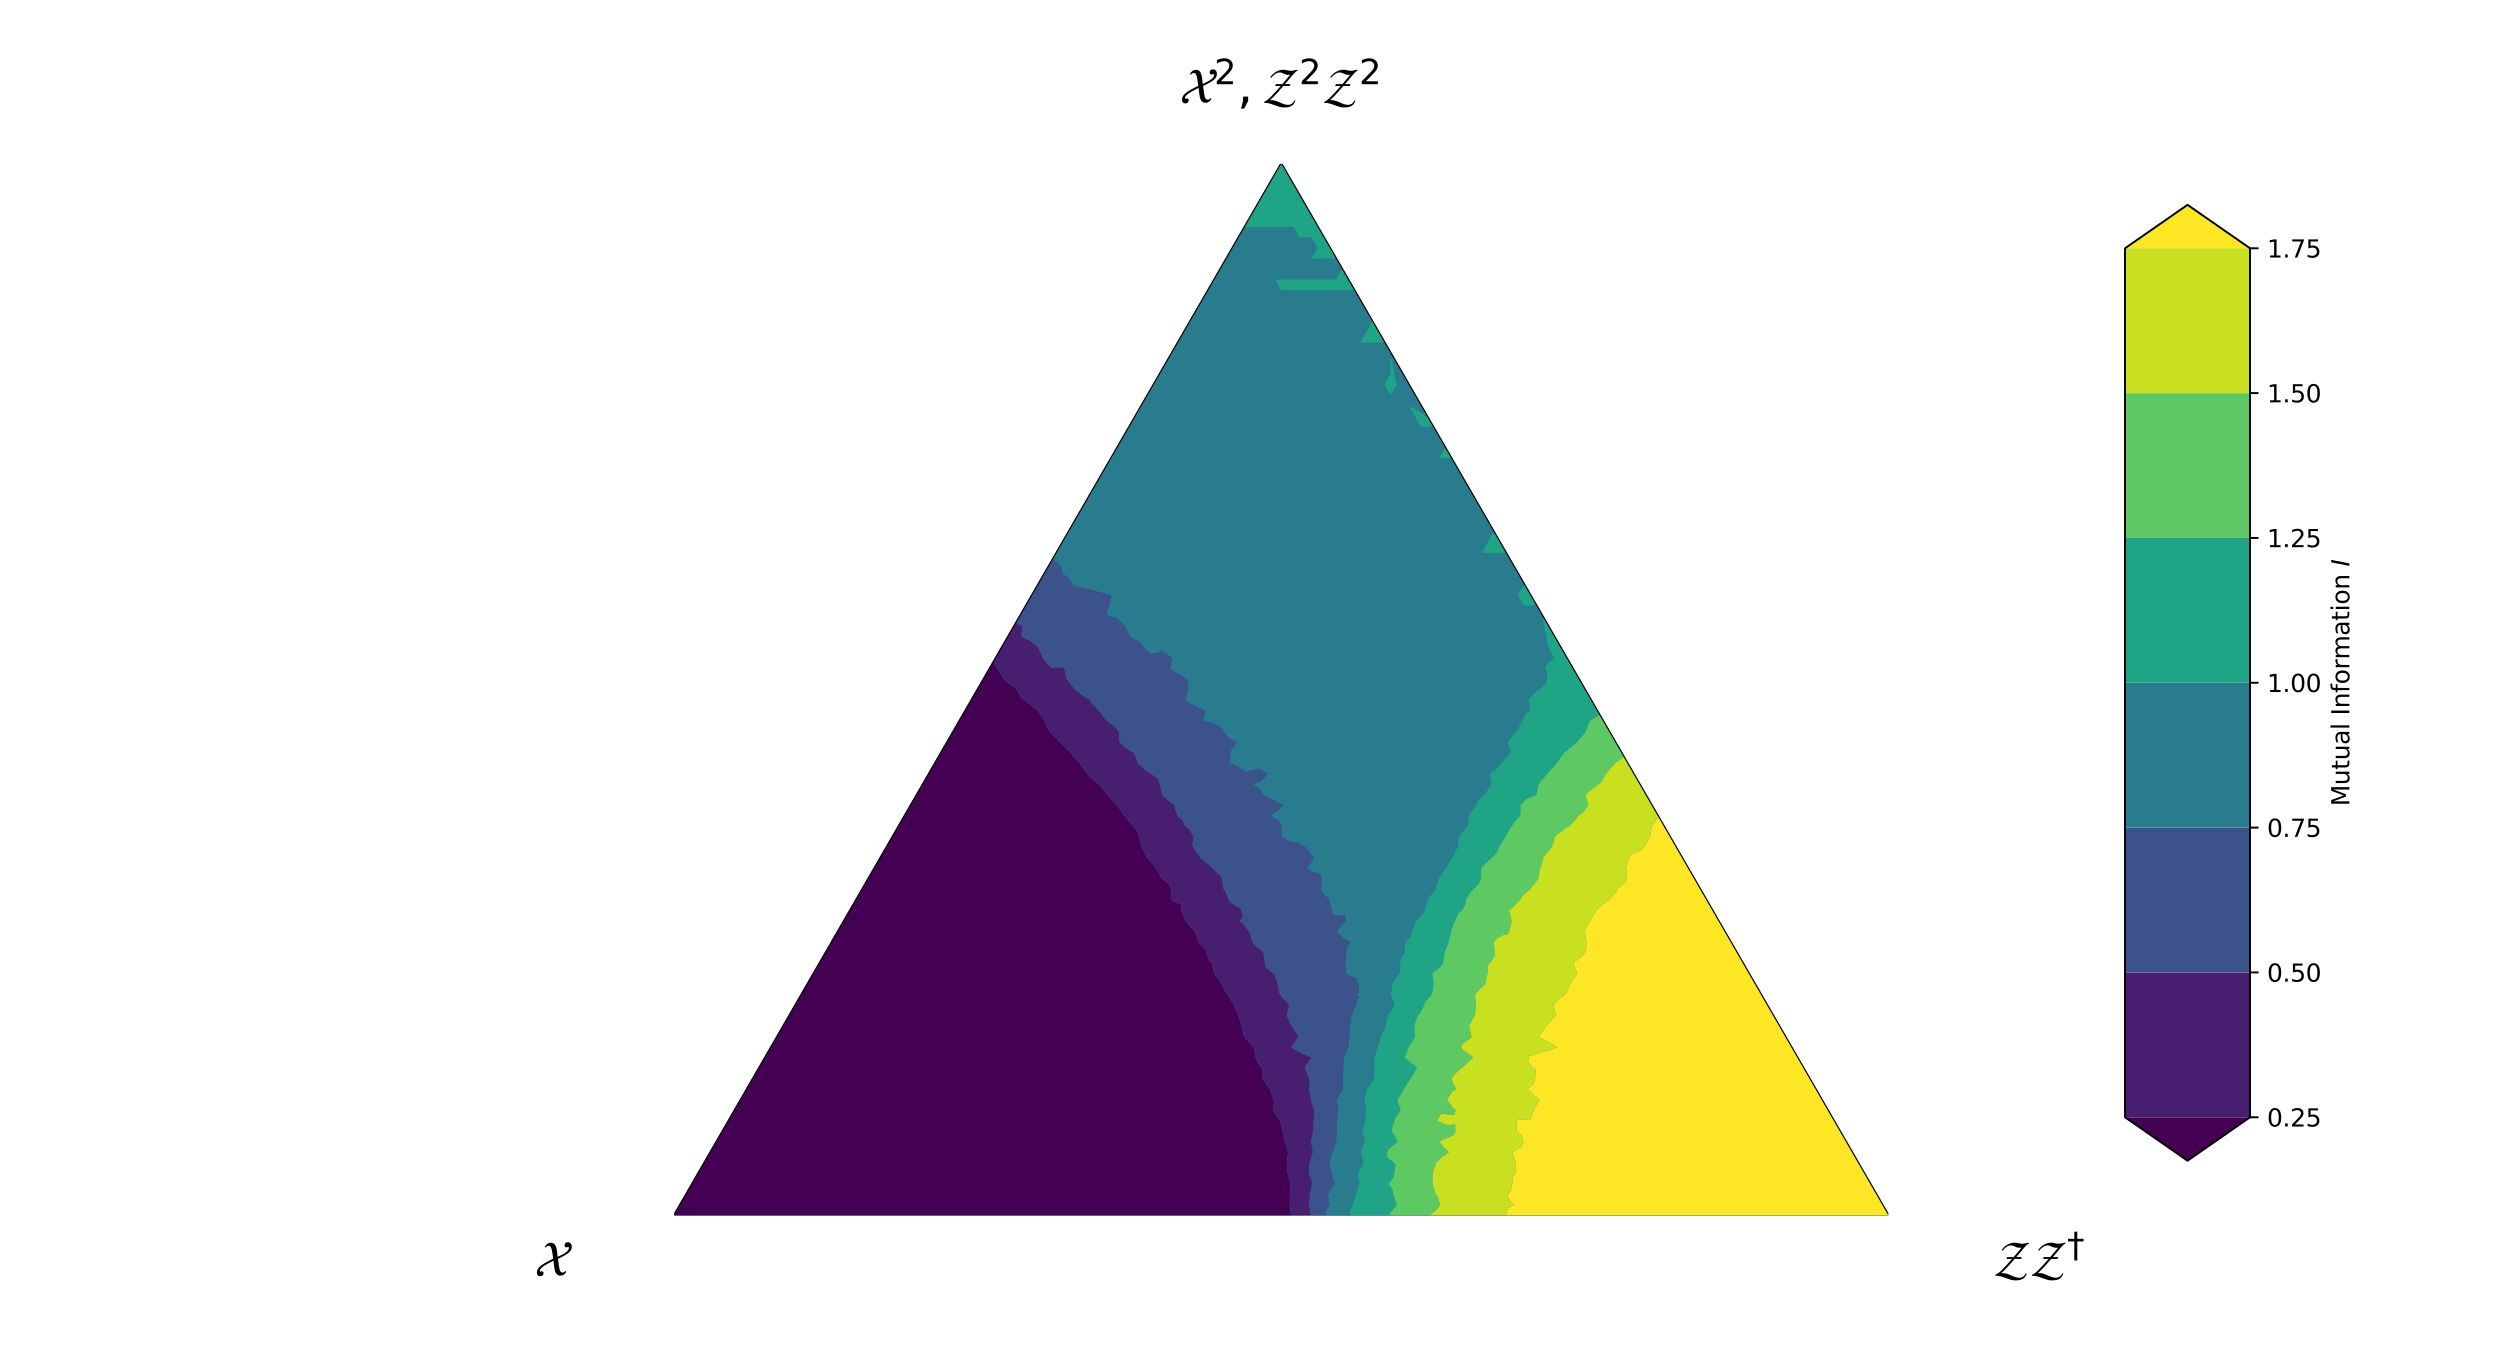 <?xml version="1.0" encoding="utf-8" standalone="no"?>
<!DOCTYPE svg PUBLIC "-//W3C//DTD SVG 1.1//EN"
  "http://www.w3.org/Graphics/SVG/1.1/DTD/svg11.dtd">
<svg xmlns:xlink="http://www.w3.org/1999/xlink" width="1028.16pt" height="561.6pt" viewBox="0 0 1028.16 561.6" xmlns="http://www.w3.org/2000/svg" version="1.1">
 <defs>
  <style type="text/css">*{stroke-linejoin: round; stroke-linecap: butt}</style>
 </defs>
 <g id="figure_1">
  <g id="patch_1">
   <path d="M 0 561.6 
L 1028.16 561.6 
L 1028.16 0 
L 0 0 
z
" style="fill: #ffffff"/>
  </g>
  <g id="axes_1">
   <g id="patch_2">
    <path d="M 277.267 499.824 
L 776.597 499.824 
L 526.932 67.392 
z
" clip-path="url(#p46786fcce5)" style="fill: #1f77b4; stroke: #000000; stroke-linejoin: miter"/>
   </g>
   <g id="TriContourSet_1">
    <path d="M 531.024 499.824 
L 530.723 497.742 
L 530.428 495.5 
L 530.413 493.794 
L 530.504 491.175 
L 530.632 488.935 
L 530.788 486.851 
L 530.371 485.219 
L 529.52 482.527 
L 529.328 478.378 
L 529.271 478.202 
L 529.308 477.993 
L 529.821 473.878 
L 528.751 470.728 
L 528.362 469.554 
L 527.86 466.836 
L 527.507 465.229 
L 527.389 464.438 
L 526.348 460.905 
L 525.353 459.317 
L 523.603 456.581 
L 523.923 453.143 
L 523.821 452.256 
L 522.771 449.374 
L 522.186 447.932 
L 522.088 447.674 
L 520.512 445.461 
L 519.352 443.764 
L 519.276 443.608 
L 519.184 443.16 
L 518.974 439.283 
L 517.778 437.842 
L 516.423 434.959 
L 515.992 432.286 
L 515.566 430.635 
L 513.339 428.232 
L 511.632 426.31 
L 510.999 423.637 
L 510.554 421.986 
L 509.41 417.74 
L 509.378 417.662 
L 509.099 417.044 
L 507.387 413.338 
L 507.197 412.926 
L 504.79 409.013 
L 504.579 408.812 
L 502.306 404.689 
L 502.189 404.302 
L 499.826 400.982 
L 499.437 400.419 
L 499.403 400.365 
L 499.338 400.137 
L 498.399 396.04 
L 497.451 395.212 
L 496.111 391.716 
L 495.418 390.083 
L 492.856 387.392 
L 492.559 386.388 
L 491.494 383.067 
L 490.221 381.788 
L 487.562 378.743 
L 487.312 378.179 
L 485.829 374.419 
L 485.898 371.979 
L 482.201 370.455 
L 481.939 370.186 
L 481.846 370.094 
L 481.846 369.84 
L 481.544 365.77 
L 480.637 363.793 
L 478.198 361.446 
L 477.404 360.744 
L 475.577 357.121 
L 474.949 356.347 
L 472.482 353.621 
L 471.902 352.977 
L 471.708 352.797 
L 470.009 349.338 
L 469.598 348.473 
L 469.544 348.413 
L 468.446 344.148 
L 468.062 342.331 
L 466.066 339.824 
L 465.107 338.8 
L 462.416 335.5 
L 462.193 335.199 
L 460.236 332.411 
L 459.423 331.348 
L 459.353 331.175 
L 456.402 327.932 
L 455.269 326.851 
L 453.42 324.449 
L 451.841 322.527 
L 450.195 321.386 
L 447.113 318.202 
L 447.072 318.146 
L 446.762 317.722 
L 444.276 314.339 
L 443.877 313.878 
L 441.281 310.88 
L 440.332 309.554 
L 438.247 307.486 
L 435.745 305.229 
L 435.069 304.341 
L 432.773 302.141 
L 431.923 301.141 
L 431.591 300.905 
L 430.187 297.662 
L 429.71 296.581 
L 429.671 296.393 
L 428.564 294.851 
L 426.956 292.447 
L 426.808 292.256 
L 423.582 289.643 
L 421.178 287.932 
L 420.094 287.036 
L 418.016 283.608 
L 417.52 282.845 
L 416.143 281.986 
L 413.959 280.365 
L 412.873 279.283 
L 411.167 276.552 
L 410.222 274.959 
L 408.56 272.419 
L 407.093 274.959 
L 404.596 279.283 
L 402.1 283.608 
L 399.603 287.932 
L 397.106 292.256 
L 394.61 296.581 
L 392.113 300.905 
L 389.617 305.229 
L 387.12 309.554 
L 384.623 313.878 
L 382.127 318.202 
L 379.63 322.527 
L 377.133 326.851 
L 374.637 331.175 
L 372.14 335.5 
L 369.643 339.824 
L 367.147 344.148 
L 364.65 348.473 
L 362.153 352.797 
L 359.657 357.121 
L 357.16 361.446 
L 354.663 365.77 
L 352.167 370.094 
L 349.67 374.419 
L 347.173 378.743 
L 344.677 383.067 
L 342.18 387.392 
L 339.684 391.716 
L 337.187 396.04 
L 334.69 400.365 
L 332.194 404.689 
L 329.697 409.013 
L 327.2 413.338 
L 324.704 417.662 
L 322.207 421.986 
L 319.71 426.31 
L 317.214 430.635 
L 314.717 434.959 
L 312.22 439.283 
L 309.724 443.608 
L 307.227 447.932 
L 304.73 452.256 
L 302.234 456.581 
L 299.737 460.905 
L 297.24 465.229 
L 294.744 469.554 
L 292.247 473.878 
L 289.751 478.202 
L 287.254 482.527 
L 284.757 486.851 
L 282.261 491.175 
L 279.764 495.5 
L 277.267 499.824 
L 282.261 499.824 
L 287.254 499.824 
L 292.247 499.824 
L 297.24 499.824 
L 302.234 499.824 
L 307.227 499.824 
L 312.22 499.824 
L 317.214 499.824 
L 322.207 499.824 
L 327.2 499.824 
L 332.194 499.824 
L 337.187 499.824 
L 342.18 499.824 
L 347.173 499.824 
L 352.167 499.824 
L 357.16 499.824 
L 362.153 499.824 
L 367.147 499.824 
L 372.14 499.824 
L 377.133 499.824 
L 382.127 499.824 
L 387.12 499.824 
L 392.113 499.824 
L 397.106 499.824 
L 402.1 499.824 
L 407.093 499.824 
L 412.086 499.824 
L 417.08 499.824 
L 422.073 499.824 
L 427.066 499.824 
L 432.06 499.824 
L 437.053 499.824 
L 442.046 499.824 
L 447.039 499.824 
L 452.033 499.824 
L 457.026 499.824 
L 462.019 499.824 
L 467.013 499.824 
L 472.006 499.824 
L 476.999 499.824 
L 481.993 499.824 
L 486.986 499.824 
L 491.979 499.824 
L 496.972 499.824 
L 501.966 499.824 
L 506.959 499.824 
L 511.952 499.824 
L 516.946 499.824 
L 521.939 499.824 
L 526.932 499.824 
z
" clip-path="url(#p46786fcce5)" style="fill: #440154"/>
    <path d="M 408.56 272.419 
L 410.222 274.959 
L 411.167 276.552 
L 412.873 279.283 
L 413.959 280.365 
L 416.143 281.986 
L 417.52 282.845 
L 418.016 283.608 
L 420.094 287.036 
L 421.178 287.932 
L 423.582 289.643 
L 426.808 292.256 
L 426.956 292.447 
L 428.564 294.851 
L 429.671 296.393 
L 429.71 296.581 
L 430.187 297.662 
L 431.591 300.905 
L 431.923 301.141 
L 432.773 302.141 
L 435.069 304.341 
L 435.745 305.229 
L 438.247 307.486 
L 440.332 309.554 
L 441.281 310.88 
L 443.877 313.878 
L 444.276 314.339 
L 446.762 317.722 
L 447.072 318.146 
L 447.113 318.202 
L 450.195 321.386 
L 451.841 322.527 
L 453.42 324.449 
L 455.269 326.851 
L 456.402 327.932 
L 459.353 331.175 
L 459.423 331.348 
L 460.236 332.411 
L 462.193 335.199 
L 462.416 335.5 
L 465.107 338.8 
L 466.066 339.824 
L 468.062 342.331 
L 468.446 344.148 
L 469.544 348.413 
L 469.598 348.473 
L 470.009 349.338 
L 471.708 352.797 
L 471.902 352.977 
L 472.482 353.621 
L 474.949 356.347 
L 475.577 357.121 
L 477.404 360.744 
L 478.198 361.446 
L 480.637 363.793 
L 481.544 365.77 
L 481.846 369.84 
L 481.846 370.094 
L 481.939 370.186 
L 482.201 370.455 
L 485.898 371.979 
L 485.829 374.419 
L 487.312 378.179 
L 487.562 378.743 
L 490.221 381.788 
L 491.494 383.067 
L 492.559 386.388 
L 492.856 387.392 
L 495.418 390.083 
L 496.111 391.716 
L 497.451 395.212 
L 498.399 396.04 
L 499.338 400.137 
L 499.403 400.365 
L 499.437 400.419 
L 499.826 400.982 
L 502.189 404.302 
L 502.306 404.689 
L 504.579 408.812 
L 504.79 409.013 
L 507.197 412.926 
L 507.387 413.338 
L 509.099 417.044 
L 509.378 417.662 
L 509.41 417.74 
L 510.554 421.986 
L 510.999 423.637 
L 511.632 426.31 
L 513.339 428.232 
L 515.566 430.635 
L 515.992 432.286 
L 516.423 434.959 
L 517.778 437.842 
L 518.974 439.283 
L 519.184 443.16 
L 519.276 443.608 
L 519.352 443.764 
L 520.512 445.461 
L 522.088 447.674 
L 522.186 447.932 
L 522.771 449.374 
L 523.821 452.256 
L 523.923 453.143 
L 523.603 456.581 
L 525.353 459.317 
L 526.348 460.905 
L 527.389 464.438 
L 527.507 465.229 
L 527.86 466.836 
L 528.362 469.554 
L 528.751 470.728 
L 529.821 473.878 
L 529.308 477.993 
L 529.271 478.202 
L 529.328 478.378 
L 529.52 482.527 
L 530.371 485.219 
L 530.788 486.851 
L 530.632 488.935 
L 530.504 491.175 
L 530.413 493.794 
L 530.428 495.5 
L 530.723 497.742 
L 531.024 499.824 
L 531.926 499.824 
L 536.919 499.824 
L 538.972 499.824 
L 538.676 496.78 
L 538.36 495.5 
L 538.605 494.096 
L 538.767 491.175 
L 539.625 487.214 
L 539.818 486.851 
L 539.709 486.342 
L 538.374 482.527 
L 538.458 479.86 
L 538.645 478.202 
L 538.916 477.338 
L 540.002 473.878 
L 539.263 469.818 
L 539.166 469.554 
L 539.205 469.188 
L 540.132 465.229 
L 540.335 462.498 
L 540.216 460.905 
L 540.555 458.931 
L 540.461 456.581 
L 539.262 452.523 
L 539.225 452.256 
L 539.093 451.698 
L 538.487 447.932 
L 538.647 444.938 
L 538.508 443.608 
L 536.747 439.582 
L 536.549 439.283 
L 536.727 438.951 
L 539.415 434.959 
L 535.421 433.229 
L 532.425 431.5 
L 531.658 431.098 
L 531.147 430.635 
L 531.485 429.872 
L 534.168 426.31 
L 531.613 422.527 
L 531.157 421.986 
L 529.32 417.85 
L 529.197 417.662 
L 529.29 417.422 
L 530.197 413.338 
L 528.199 411.143 
L 526.433 409.013 
L 525.743 406.748 
L 525.526 404.689 
L 524.213 400.751 
L 523.779 400.365 
L 520.793 398.025 
L 520.275 396.04 
L 519.684 392.134 
L 519.754 391.716 
L 519.556 391.519 
L 519.117 391.152 
L 516.153 388.764 
L 514.987 387.392 
L 514.044 383.768 
L 513.617 383.067 
L 511.328 379.824 
L 509.781 378.743 
L 511.147 377.348 
L 510.634 374.419 
L 510.008 373.463 
L 508.428 372.638 
L 506.252 371.318 
L 505.348 370.094 
L 504.035 366.51 
L 503.26 365.77 
L 502.754 362.811 
L 502.662 361.446 
L 502.434 360.635 
L 500.468 358.851 
L 499.261 357.482 
L 498.994 357.121 
L 495.958 354.554 
L 493.727 352.797 
L 492.853 351.283 
L 490.657 348.473 
L 490.481 346.743 
L 491.028 344.148 
L 488.915 340.807 
L 487.562 339.824 
L 486.066 337.093 
L 484.297 335.5 
L 483.419 333.029 
L 483.241 331.175 
L 480.601 329.261 
L 477.95 326.851 
L 477.644 325.735 
L 477.103 322.527 
L 475.989 319.953 
L 473.309 318.202 
L 472.46 317.416 
L 471.293 316.967 
L 469.017 314.732 
L 467.981 313.878 
L 466.693 310.108 
L 466.18 309.554 
L 463.095 307.69 
L 460.497 305.229 
L 460.211 304.036 
L 460.211 300.905 
L 458.291 298.713 
L 455.437 296.581 
L 454.819 296.079 
L 452.31 292.737 
L 451.985 292.34 
L 451.877 292.256 
L 448.882 289.065 
L 448.415 287.932 
L 445.531 286.22 
L 442.131 283.608 
L 442.129 283.464 
L 441.734 283.067 
L 439.207 279.877 
L 438.717 279.283 
L 438.205 276.955 
L 437.734 274.959 
L 437.231 274.65 
L 436.72 274.383 
L 432.292 274.557 
L 431.061 273.229 
L 429.28 271.124 
L 429.055 270.635 
L 427.02 266.391 
L 426.941 266.31 
L 423.723 263.452 
L 420.228 261.986 
L 420.076 261.121 
L 420.575 257.662 
L 417.883 256.27 
L 417.08 257.662 
L 414.583 261.986 
L 412.086 266.31 
L 409.59 270.635 
z
" clip-path="url(#p46786fcce5)" style="fill: #481f70"/>
    <path d="M 417.883 256.27 
L 420.575 257.662 
L 420.076 261.121 
L 420.228 261.986 
L 423.723 263.452 
L 426.941 266.31 
L 427.02 266.391 
L 429.055 270.635 
L 429.28 271.124 
L 431.061 273.229 
L 432.292 274.557 
L 436.72 274.383 
L 437.231 274.65 
L 437.734 274.959 
L 438.205 276.955 
L 438.717 279.283 
L 439.207 279.877 
L 441.734 283.067 
L 442.129 283.464 
L 442.131 283.608 
L 445.531 286.22 
L 448.415 287.932 
L 448.882 289.065 
L 451.877 292.256 
L 451.985 292.34 
L 452.31 292.737 
L 454.819 296.079 
L 455.437 296.581 
L 458.291 298.713 
L 460.211 300.905 
L 460.211 304.036 
L 460.497 305.229 
L 463.095 307.69 
L 466.18 309.554 
L 466.693 310.108 
L 467.981 313.878 
L 469.017 314.732 
L 471.293 316.967 
L 472.46 317.416 
L 473.309 318.202 
L 475.989 319.953 
L 477.103 322.527 
L 477.644 325.735 
L 477.95 326.851 
L 480.601 329.261 
L 483.241 331.175 
L 483.419 333.029 
L 484.297 335.5 
L 486.066 337.093 
L 487.562 339.824 
L 488.915 340.807 
L 491.028 344.148 
L 490.481 346.743 
L 490.657 348.473 
L 492.853 351.283 
L 493.727 352.797 
L 495.958 354.554 
L 498.994 357.121 
L 499.261 357.482 
L 500.468 358.851 
L 502.434 360.635 
L 502.662 361.446 
L 502.754 362.811 
L 503.26 365.77 
L 504.035 366.51 
L 505.348 370.094 
L 506.252 371.318 
L 508.428 372.638 
L 510.008 373.463 
L 510.634 374.419 
L 511.147 377.348 
L 509.781 378.743 
L 511.328 379.824 
L 513.617 383.067 
L 514.044 383.768 
L 514.987 387.392 
L 516.153 388.764 
L 519.117 391.152 
L 519.556 391.519 
L 519.754 391.716 
L 519.684 392.134 
L 520.275 396.04 
L 520.793 398.025 
L 523.779 400.365 
L 524.213 400.751 
L 525.526 404.689 
L 525.743 406.748 
L 526.433 409.013 
L 528.199 411.143 
L 530.197 413.338 
L 529.29 417.422 
L 529.197 417.662 
L 529.32 417.85 
L 531.157 421.986 
L 531.613 422.527 
L 534.168 426.31 
L 531.485 429.872 
L 531.147 430.635 
L 531.658 431.098 
L 532.425 431.5 
L 535.421 433.229 
L 539.415 434.959 
L 536.727 438.951 
L 536.549 439.283 
L 536.747 439.582 
L 538.508 443.608 
L 538.647 444.938 
L 538.487 447.932 
L 539.093 451.698 
L 539.225 452.256 
L 539.262 452.523 
L 540.461 456.581 
L 540.555 458.931 
L 540.216 460.905 
L 540.335 462.498 
L 540.132 465.229 
L 539.205 469.188 
L 539.166 469.554 
L 539.263 469.818 
L 540.002 473.878 
L 538.916 477.338 
L 538.645 478.202 
L 538.458 479.86 
L 538.374 482.527 
L 539.709 486.342 
L 539.818 486.851 
L 539.625 487.214 
L 538.767 491.175 
L 538.605 494.096 
L 538.36 495.5 
L 538.676 496.78 
L 538.972 499.824 
L 541.912 499.824 
L 545.137 499.824 
L 545.666 497.678 
L 546.887 495.5 
L 546.389 492.07 
L 546.249 491.175 
L 546.562 490.581 
L 548.852 486.851 
L 548.528 485.338 
L 547.826 482.527 
L 547.456 481.574 
L 546.878 478.202 
L 547.594 475.07 
L 548.128 473.878 
L 549.554 469.817 
L 549.68 469.554 
L 549.689 469.057 
L 549.931 465.229 
L 549.973 461.893 
L 550.052 460.905 
L 550.17 459.575 
L 550.527 456.581 
L 550.064 453.404 
L 549.909 452.256 
L 552.152 448.371 
L 552.468 447.932 
L 552.468 446.946 
L 552.485 443.608 
L 552.501 440.327 
L 552.619 439.283 
L 552.546 438.162 
L 552.882 434.959 
L 553.355 433.157 
L 554.695 430.635 
L 554.965 427.297 
L 555.101 426.31 
L 555.187 424.939 
L 555.266 421.986 
L 555.765 420.033 
L 555.898 417.662 
L 557.416 414.246 
L 557.812 413.338 
L 558.989 409.705 
L 557.852 409.013 
L 558.989 408.321 
L 558.834 404.689 
L 558.171 402.474 
L 554.795 401.056 
L 554.183 400.733 
L 553.883 400.365 
L 553.73 399.211 
L 553.424 396.04 
L 553.615 393.067 
L 553.906 391.716 
L 553.702 390.515 
L 555.505 387.392 
L 552.71 385.986 
L 549.901 383.067 
L 552.523 379.824 
L 553.696 378.743 
L 553.303 376.31 
L 550.577 376.454 
L 548.403 376.148 
L 547.738 374.419 
L 546.905 370.094 
L 543.821 366.787 
L 543.234 365.77 
L 543.641 364.439 
L 543.824 361.446 
L 543.064 359.45 
L 540.184 358.452 
L 538.972 357.89 
L 537.6 357.121 
L 538.647 355.791 
L 540.514 352.797 
L 538.417 350.202 
L 537.276 348.473 
L 535.099 347.3 
L 533.091 346.166 
L 530.76 346.166 
L 527.556 344.148 
L 527.149 343.772 
L 527.198 339.824 
L 525.817 337.432 
L 522.563 335.5 
L 525.622 333.229 
L 528.085 331.175 
L 525.331 329.625 
L 522.854 328.437 
L 521.43 327.732 
L 519.323 326.851 
L 518.333 324.449 
L 515.448 322.527 
L 518.798 321.411 
L 521.539 318.202 
L 518.118 316.173 
L 515.882 316.361 
L 512.514 317.229 
L 510.882 316.349 
L 508.804 315.006 
L 505.931 313.878 
L 505.849 311.476 
L 506.246 309.554 
L 506.404 308.593 
L 508.832 305.229 
L 505.555 303.338 
L 503.502 300.905 
L 502.798 299.464 
L 500.429 298.244 
L 499.023 297.353 
L 495.308 296.581 
L 494.975 295.716 
L 496.065 292.256 
L 492.827 290.788 
L 490.481 289.662 
L 488.917 288.911 
L 487.72 287.932 
L 488.056 285.461 
L 488.94 283.608 
L 488.714 280.614 
L 488.431 279.283 
L 485.449 277.62 
L 482.286 275.468 
L 481.801 275.292 
L 481.558 274.959 
L 481.636 274.341 
L 482.101 270.635 
L 480.328 269.193 
L 477.734 267.582 
L 475.751 268.473 
L 473.368 268.669 
L 471.43 267.308 
L 470.644 266.31 
L 468.492 263.748 
L 465.284 261.986 
L 464.754 261.574 
L 462.888 257.662 
L 462.389 257.021 
L 460.593 255.191 
L 459.211 253.878 
L 455.778 253.338 
L 455.362 251.896 
L 456.313 249.013 
L 456.572 248.227 
L 457.026 244.689 
L 454.865 244.108 
L 454.03 243.824 
L 450.535 242.959 
L 448.143 242.275 
L 446.127 241.945 
L 442.375 240.934 
L 441.835 240.731 
L 441.437 240.365 
L 439.007 236.98 
L 437.172 236.04 
L 436.387 232.869 
L 435.626 231.716 
L 433.02 230.053 
L 432.06 231.716 
L 429.563 236.04 
L 427.066 240.365 
L 424.57 244.689 
L 422.073 249.013 
L 419.576 253.338 
z
" clip-path="url(#p46786fcce5)" style="fill: #3b528b"/>
    <path d="M 433.02 230.053 
L 435.626 231.716 
L 436.387 232.869 
L 437.172 236.04 
L 439.007 236.98 
L 441.437 240.365 
L 441.835 240.731 
L 442.375 240.934 
L 446.127 241.945 
L 448.143 242.275 
L 450.535 242.959 
L 454.03 243.824 
L 454.865 244.108 
L 457.026 244.689 
L 456.572 248.227 
L 456.313 249.013 
L 455.362 251.896 
L 455.778 253.338 
L 459.211 253.878 
L 460.593 255.191 
L 462.389 257.021 
L 462.888 257.662 
L 464.754 261.574 
L 465.284 261.986 
L 468.492 263.748 
L 470.644 266.31 
L 471.43 267.308 
L 473.368 268.669 
L 475.751 268.473 
L 477.734 267.582 
L 480.328 269.193 
L 482.101 270.635 
L 481.636 274.341 
L 481.558 274.959 
L 481.801 275.292 
L 482.286 275.468 
L 485.449 277.62 
L 488.431 279.283 
L 488.714 280.614 
L 488.94 283.608 
L 488.056 285.461 
L 487.72 287.932 
L 488.917 288.911 
L 490.481 289.662 
L 492.827 290.788 
L 496.065 292.256 
L 494.975 295.716 
L 495.308 296.581 
L 499.023 297.353 
L 500.429 298.244 
L 502.798 299.464 
L 503.502 300.905 
L 505.555 303.338 
L 508.832 305.229 
L 506.404 308.593 
L 506.246 309.554 
L 505.849 311.476 
L 505.931 313.878 
L 508.804 315.006 
L 510.882 316.349 
L 512.514 317.229 
L 515.882 316.361 
L 518.118 316.173 
L 521.539 318.202 
L 518.798 321.411 
L 515.448 322.527 
L 518.333 324.449 
L 519.323 326.851 
L 521.43 327.732 
L 522.854 328.437 
L 525.331 329.625 
L 528.085 331.175 
L 525.622 333.229 
L 522.563 335.5 
L 525.817 337.432 
L 527.198 339.824 
L 527.149 343.772 
L 527.556 344.148 
L 530.76 346.166 
L 533.091 346.166 
L 535.099 347.3 
L 537.276 348.473 
L 538.417 350.202 
L 540.514 352.797 
L 538.647 355.791 
L 537.6 357.121 
L 538.972 357.89 
L 540.184 358.452 
L 543.064 359.45 
L 543.824 361.446 
L 543.641 364.439 
L 543.234 365.77 
L 543.821 366.787 
L 546.905 370.094 
L 547.738 374.419 
L 548.403 376.148 
L 550.577 376.454 
L 553.303 376.31 
L 553.696 378.743 
L 552.523 379.824 
L 549.901 383.067 
L 552.71 385.986 
L 555.505 387.392 
L 553.702 390.515 
L 553.906 391.716 
L 553.615 393.067 
L 553.424 396.04 
L 553.73 399.211 
L 553.883 400.365 
L 554.183 400.733 
L 554.795 401.056 
L 558.171 402.474 
L 558.834 404.689 
L 558.989 408.321 
L 557.852 409.013 
L 558.989 409.705 
L 557.812 413.338 
L 557.416 414.246 
L 555.898 417.662 
L 555.765 420.033 
L 555.266 421.986 
L 555.187 424.939 
L 555.101 426.31 
L 554.965 427.297 
L 554.695 430.635 
L 553.355 433.157 
L 552.882 434.959 
L 552.546 438.162 
L 552.619 439.283 
L 552.501 440.327 
L 552.485 443.608 
L 552.468 446.946 
L 552.468 447.932 
L 552.152 448.371 
L 549.909 452.256 
L 550.064 453.404 
L 550.527 456.581 
L 550.17 459.575 
L 550.052 460.905 
L 549.973 461.893 
L 549.931 465.229 
L 549.689 469.057 
L 549.68 469.554 
L 549.554 469.817 
L 548.128 473.878 
L 547.594 475.07 
L 546.878 478.202 
L 547.456 481.574 
L 547.826 482.527 
L 548.528 485.338 
L 548.852 486.851 
L 546.562 490.581 
L 546.249 491.175 
L 546.389 492.07 
L 546.887 495.5 
L 545.666 497.678 
L 545.137 499.824 
L 546.905 499.824 
L 551.899 499.824 
L 554.877 499.824 
L 555.491 497.398 
L 556.393 495.5 
L 557.435 492.115 
L 557.605 491.175 
L 558.675 488.087 
L 559.109 486.851 
L 558.984 486.15 
L 558.366 482.527 
L 560.236 479.67 
L 560.575 478.202 
L 560.455 476.356 
L 559.612 473.878 
L 560.516 471.507 
L 561.507 469.554 
L 560.787 467.132 
L 560.316 465.229 
L 560.881 463.489 
L 561.48 460.905 
L 561.835 456.667 
L 561.828 456.581 
L 561.793 456.421 
L 561.192 452.256 
L 562.038 448.197 
L 562.066 447.932 
L 564.841 444.402 
L 565.246 443.608 
L 565.157 442.266 
L 565.228 439.283 
L 565.063 436.138 
L 565.342 434.959 
L 566.165 431.87 
L 566.593 430.635 
L 566.698 430.322 
L 567.975 426.31 
L 568.543 424.869 
L 569.967 421.986 
L 570.382 419.406 
L 570.879 417.662 
L 572.795 414.936 
L 573.697 413.338 
L 572.96 411.453 
L 572.006 409.013 
L 572.507 405.788 
L 572.466 404.689 
L 574.872 401.236 
L 575.856 400.365 
L 575.825 397.842 
L 575.803 396.04 
L 576.097 394.71 
L 577.825 391.716 
L 577.751 388.926 
L 578.311 387.392 
L 580.424 384.907 
L 580.565 383.067 
L 582.23 379.386 
L 582.666 378.743 
L 585.178 375.843 
L 586.04 374.419 
L 587.021 370.387 
L 587.09 370.094 
L 589.765 366.491 
L 590.4 365.77 
L 591.568 361.926 
L 591.694 361.446 
L 591.773 361.32 
L 593.093 359.283 
L 594.401 357.223 
L 594.53 357.121 
L 597.061 353.183 
L 597.269 352.797 
L 599.426 348.63 
L 599.494 348.473 
L 599.612 347.992 
L 600.056 344.148 
L 601.048 342.792 
L 603.598 339.824 
L 603.774 338.863 
L 604.162 335.5 
L 605.577 333.338 
L 607.052 331.175 
L 608.073 329.013 
L 610.524 326.851 
L 611.236 325.842 
L 613.423 322.527 
L 612.928 320.124 
L 612.726 318.202 
L 615.528 315.978 
L 617.58 313.878 
L 618.506 312.488 
L 621.329 309.554 
L 620.973 308.112 
L 620.177 305.229 
L 622.477 302.069 
L 623.861 300.905 
L 625.134 298.022 
L 625.966 296.581 
L 627.512 293.492 
L 629.295 292.256 
L 628.796 288.797 
L 628.671 287.932 
L 628.983 287.392 
L 630.543 285.77 
L 632.041 284.04 
L 633.04 283.608 
L 635.537 281.446 
L 636.428 279.283 
L 636.161 276.04 
L 635.537 274.959 
L 635.953 273.518 
L 639.281 270.635 
L 636.785 266.31 
L 631.792 266.31 
L 636.785 266.31 
L 634.288 253.338 
L 631.792 249.013 
L 626.798 249.013 
L 624.302 244.689 
L 626.798 240.365 
L 624.302 236.04 
L 621.805 231.716 
L 619.308 227.392 
L 614.315 227.392 
L 609.322 227.392 
L 611.818 223.067 
L 614.315 218.743 
L 604.328 201.446 
L 601.832 205.77 
L 604.328 201.446 
L 601.832 197.121 
L 599.335 192.797 
L 596.838 188.473 
L 591.845 188.473 
L 594.342 184.148 
L 591.845 179.824 
L 589.348 175.5 
L 584.355 175.5 
L 581.859 171.175 
L 579.362 166.851 
L 586.852 171.175 
L 571.872 145.229 
L 574.369 158.202 
L 571.872 162.527 
L 569.375 158.202 
L 571.872 153.878 
L 571.872 145.229 
L 569.375 140.905 
L 564.382 140.905 
L 559.389 140.905 
L 554.395 140.905 
L 559.389 140.905 
L 561.885 136.581 
L 564.382 132.257 
L 561.885 127.933 
L 559.388 123.608 
L 556.892 119.284 
L 551.898 119.284 
L 546.905 119.284 
L 541.912 119.284 
L 536.919 119.284 
L 531.925 119.284 
L 526.932 119.284 
L 524.435 114.96 
L 519.442 114.96 
L 524.435 114.96 
L 529.429 114.96 
L 534.422 114.96 
L 539.415 114.96 
L 544.409 114.96 
L 549.402 114.96 
L 551.898 110.635 
L 549.402 106.311 
L 544.409 106.311 
L 539.415 106.311 
L 534.422 106.311 
L 529.429 106.311 
L 534.422 106.311 
L 539.415 106.311 
L 541.912 101.987 
L 539.415 97.662 
L 534.422 97.662 
L 531.925 93.338 
L 526.932 93.338 
L 521.939 93.338 
L 516.945 93.338 
L 511.952 93.338 
L 509.455 97.662 
L 506.959 101.987 
L 504.462 106.311 
L 501.966 110.635 
L 499.469 114.96 
L 496.972 119.284 
L 494.476 123.608 
L 491.979 127.933 
L 489.482 132.257 
L 486.986 136.581 
L 484.489 140.905 
L 481.993 145.229 
L 479.496 149.554 
L 476.999 153.878 
L 474.503 158.202 
L 472.006 162.527 
L 469.509 166.851 
L 467.013 171.175 
L 464.516 175.5 
L 462.019 179.824 
L 459.523 184.148 
L 457.026 188.473 
L 454.529 192.797 
L 452.033 197.121 
L 449.536 201.446 
L 447.039 205.77 
L 444.543 210.094 
L 442.046 214.419 
L 439.55 218.743 
L 437.053 223.067 
L 434.556 227.392 
z
M 591.845 197.121 
L 586.852 197.121 
z
M 616.812 249.013 
" clip-path="url(#p46786fcce5)" style="fill: #287c8e"/>
    <path d="M 511.952 93.338 
L 516.945 93.338 
L 521.939 93.338 
L 526.932 93.338 
L 531.925 93.338 
L 534.422 97.662 
L 539.415 97.662 
L 541.912 101.987 
L 539.415 106.311 
L 534.422 106.311 
L 529.429 106.311 
L 534.422 106.311 
L 539.415 106.311 
L 544.409 106.311 
L 549.402 106.311 
L 551.898 110.635 
L 549.402 114.96 
L 544.409 114.96 
L 539.415 114.96 
L 534.422 114.96 
L 529.429 114.96 
L 524.435 114.96 
L 519.442 114.96 
L 524.435 114.96 
L 526.932 119.284 
L 531.925 119.284 
L 536.919 119.284 
L 541.912 119.284 
L 546.905 119.284 
L 551.898 119.284 
L 556.892 119.284 
L 559.388 123.608 
L 561.885 127.933 
L 564.382 132.257 
L 561.885 136.581 
L 559.389 140.905 
L 554.395 140.905 
L 559.389 140.905 
L 564.382 140.905 
L 569.375 140.905 
L 571.872 145.229 
L 571.872 153.878 
L 569.375 158.202 
L 571.872 162.527 
L 574.369 158.202 
L 571.872 145.229 
L 586.852 171.175 
L 579.362 166.851 
L 581.859 171.175 
L 584.355 175.5 
L 589.348 175.5 
L 591.845 179.824 
L 594.342 184.148 
L 591.845 188.473 
L 596.838 188.473 
L 599.335 192.797 
L 601.832 197.121 
L 604.328 201.446 
L 601.832 205.77 
L 604.328 201.446 
L 614.315 218.743 
L 611.818 223.067 
L 609.322 227.392 
L 614.315 227.392 
L 619.308 227.392 
L 621.805 231.716 
L 624.302 236.04 
L 626.798 240.365 
L 624.302 244.689 
L 626.798 249.013 
L 631.792 249.013 
L 634.288 253.338 
L 636.785 266.31 
L 631.792 266.31 
L 636.785 266.31 
L 639.281 270.635 
L 635.953 273.518 
L 635.537 274.959 
L 636.161 276.04 
L 636.428 279.283 
L 635.537 281.446 
L 633.04 283.608 
L 632.041 284.04 
L 630.543 285.77 
L 628.983 287.392 
L 628.671 287.932 
L 628.796 288.797 
L 629.295 292.256 
L 627.512 293.492 
L 625.966 296.581 
L 625.134 298.022 
L 623.861 300.905 
L 622.477 302.069 
L 620.177 305.229 
L 620.973 308.112 
L 621.329 309.554 
L 618.506 312.488 
L 617.58 313.878 
L 615.528 315.978 
L 612.726 318.202 
L 612.928 320.124 
L 613.423 322.527 
L 611.236 325.842 
L 610.524 326.851 
L 608.073 329.013 
L 607.052 331.175 
L 605.577 333.338 
L 604.162 335.5 
L 603.774 338.863 
L 603.598 339.824 
L 601.048 342.792 
L 600.056 344.148 
L 599.612 347.992 
L 599.494 348.473 
L 599.426 348.63 
L 597.269 352.797 
L 597.061 353.183 
L 594.53 357.121 
L 594.401 357.223 
L 593.093 359.283 
L 591.773 361.32 
L 591.694 361.446 
L 591.568 361.926 
L 590.4 365.77 
L 589.765 366.491 
L 587.09 370.094 
L 587.021 370.387 
L 586.04 374.419 
L 585.178 375.843 
L 582.666 378.743 
L 582.23 379.386 
L 580.565 383.067 
L 580.424 384.907 
L 578.311 387.392 
L 577.751 388.926 
L 577.825 391.716 
L 576.097 394.71 
L 575.803 396.04 
L 575.825 397.842 
L 575.856 400.365 
L 574.872 401.236 
L 572.466 404.689 
L 572.507 405.788 
L 572.006 409.013 
L 572.96 411.453 
L 573.697 413.338 
L 572.795 414.936 
L 570.879 417.662 
L 570.382 419.406 
L 569.967 421.986 
L 568.543 424.869 
L 567.975 426.31 
L 566.698 430.322 
L 566.593 430.635 
L 566.165 431.87 
L 565.342 434.959 
L 565.063 436.138 
L 565.228 439.283 
L 565.157 442.266 
L 565.246 443.608 
L 564.841 444.402 
L 562.066 447.932 
L 562.038 448.197 
L 561.192 452.256 
L 561.793 456.421 
L 561.828 456.581 
L 561.835 456.667 
L 561.48 460.905 
L 560.881 463.489 
L 560.316 465.229 
L 560.787 467.132 
L 561.507 469.554 
L 560.516 471.507 
L 559.612 473.878 
L 560.455 476.356 
L 560.575 478.202 
L 560.236 479.67 
L 558.366 482.527 
L 558.984 486.15 
L 559.109 486.851 
L 558.675 488.087 
L 557.605 491.175 
L 557.435 492.115 
L 556.393 495.5 
L 555.491 497.398 
L 554.877 499.824 
L 556.892 499.824 
L 561.885 499.824 
L 566.879 499.824 
L 571.159 499.824 
L 571.479 499.144 
L 574.057 496.04 
L 574.425 495.598 
L 574.427 495.5 
L 574.41 495.429 
L 572.949 491.175 
L 572.865 489.456 
L 571.126 486.851 
L 572.997 484.475 
L 573.388 482.527 
L 573.919 478.981 
L 573.432 478.202 
L 570.592 476.094 
L 570.47 473.878 
L 571.151 472.629 
L 574.005 470.184 
L 574.523 469.822 
L 574.875 469.554 
L 574.602 469.15 
L 572.398 465.229 
L 572.585 463.994 
L 573.493 460.905 
L 573.767 459.863 
L 576.011 456.581 
L 574.956 453.274 
L 574.725 452.256 
L 577.161 448.445 
L 577.292 447.932 
L 579.706 444.204 
L 580.093 443.608 
L 582.323 440.088 
L 582.691 439.283 
L 582.246 438.612 
L 580.93 437.674 
L 578.818 435.901 
L 577.738 434.959 
L 578.399 433.291 
L 579.305 430.635 
L 580.7 428.629 
L 581.933 426.31 
L 581.68 422.295 
L 581.716 421.986 
L 581.692 421.698 
L 582.993 417.662 
L 583.922 416.911 
L 585.76 413.338 
L 586.124 412.076 
L 588.823 409.013 
L 589.059 408.512 
L 589.571 404.689 
L 589.195 400.631 
L 589.089 400.365 
L 589.176 400.066 
L 589.681 399.788 
L 592.677 397.482 
L 593.448 396.04 
L 594.009 392.292 
L 594.079 391.716 
L 594.201 391.472 
L 595.828 387.392 
L 596.081 386.079 
L 596.807 383.067 
L 597.671 380.184 
L 598.329 378.743 
L 599.939 375.465 
L 601.359 374.419 
L 602.759 371.7 
L 602.815 370.094 
L 604.907 366.773 
L 605.895 365.77 
L 608.017 363.511 
L 609.175 361.446 
L 609.044 357.602 
L 609.161 357.121 
L 609.232 356.965 
L 609.738 356.401 
L 612.386 353.78 
L 613.602 352.797 
L 615.546 350.604 
L 616.527 348.473 
L 617.918 346.064 
L 619.111 344.148 
L 620.422 341.752 
L 621.696 339.824 
L 623.103 337.748 
L 625.163 335.5 
L 625.316 332.932 
L 625.256 331.175 
L 627.818 328.618 
L 631.747 326.928 
L 631.826 326.91 
L 631.872 326.851 
L 631.884 326.691 
L 632.761 322.527 
L 633.605 321.343 
L 636.447 318.202 
L 636.611 317.902 
L 637.519 316.931 
L 639.709 314.619 
L 640.218 313.878 
L 642.446 310.711 
L 643.414 309.554 
L 645.665 307.637 
L 648.493 305.229 
L 648.987 304.743 
L 650.873 302.449 
L 651.927 301.186 
L 652.195 300.905 
L 652.805 299.103 
L 653.795 296.581 
L 654.071 296.252 
L 654.585 296.02 
L 657.752 293.979 
L 656.758 292.256 
L 654.261 287.932 
L 651.765 283.608 
L 649.268 279.283 
L 646.771 274.959 
L 644.275 270.635 
L 634.288 253.338 
L 631.792 249.013 
L 629.295 244.689 
L 626.798 240.365 
L 624.302 236.04 
L 621.805 231.716 
L 619.308 227.392 
L 616.812 223.067 
L 614.315 218.743 
L 604.328 201.446 
L 601.832 197.121 
L 599.335 192.797 
L 596.838 188.473 
L 594.342 184.148 
L 591.845 179.824 
L 589.348 175.5 
L 586.852 171.175 
L 571.872 145.229 
L 569.375 140.905 
L 526.932 67.392 
L 524.435 71.716 
L 521.939 76.041 
L 519.442 80.365 
L 516.945 84.689 
L 514.449 89.014 
z
M 591.845 197.121 
L 586.852 197.121 
z
M 616.812 249.013 
" clip-path="url(#p46786fcce5)" style="fill: #20a486"/>
    <path d="M 657.752 293.979 
L 654.585 296.02 
L 654.071 296.252 
L 653.795 296.581 
L 652.805 299.103 
L 652.195 300.905 
L 651.927 301.186 
L 650.873 302.449 
L 648.987 304.743 
L 648.493 305.229 
L 645.665 307.637 
L 643.414 309.554 
L 642.446 310.711 
L 640.218 313.878 
L 639.709 314.619 
L 637.519 316.931 
L 636.611 317.902 
L 636.447 318.202 
L 633.605 321.343 
L 632.761 322.527 
L 631.884 326.691 
L 631.872 326.851 
L 631.826 326.91 
L 631.747 326.928 
L 627.818 328.618 
L 625.256 331.175 
L 625.316 332.932 
L 625.163 335.5 
L 623.103 337.748 
L 621.696 339.824 
L 620.422 341.752 
L 619.111 344.148 
L 617.918 346.064 
L 616.527 348.473 
L 615.546 350.604 
L 613.602 352.797 
L 612.386 353.78 
L 609.738 356.401 
L 609.232 356.965 
L 609.161 357.121 
L 609.044 357.602 
L 609.175 361.446 
L 608.017 363.511 
L 605.895 365.77 
L 604.907 366.773 
L 602.815 370.094 
L 602.759 371.7 
L 601.359 374.419 
L 599.939 375.465 
L 598.329 378.743 
L 597.671 380.184 
L 596.807 383.067 
L 596.081 386.079 
L 595.828 387.392 
L 594.201 391.472 
L 594.079 391.716 
L 594.009 392.292 
L 593.448 396.04 
L 592.677 397.482 
L 589.681 399.788 
L 589.176 400.066 
L 589.089 400.365 
L 589.195 400.631 
L 589.571 404.689 
L 589.059 408.512 
L 588.823 409.013 
L 586.124 412.076 
L 585.76 413.338 
L 583.922 416.911 
L 582.993 417.662 
L 581.692 421.698 
L 581.716 421.986 
L 581.68 422.295 
L 581.933 426.31 
L 580.7 428.629 
L 579.305 430.635 
L 578.399 433.291 
L 577.738 434.959 
L 578.818 435.901 
L 580.93 437.674 
L 582.246 438.612 
L 582.691 439.283 
L 582.323 440.088 
L 580.093 443.608 
L 579.706 444.204 
L 577.292 447.932 
L 577.161 448.445 
L 574.725 452.256 
L 574.956 453.274 
L 576.011 456.581 
L 573.767 459.863 
L 573.493 460.905 
L 572.585 463.994 
L 572.398 465.229 
L 574.602 469.15 
L 574.875 469.554 
L 574.523 469.822 
L 574.005 470.184 
L 571.151 472.629 
L 570.47 473.878 
L 570.592 476.094 
L 573.432 478.202 
L 573.919 478.981 
L 573.388 482.527 
L 572.997 484.475 
L 571.126 486.851 
L 572.865 489.456 
L 572.949 491.175 
L 574.41 495.429 
L 574.427 495.5 
L 574.425 495.598 
L 574.057 496.04 
L 571.479 499.144 
L 571.159 499.824 
L 571.872 499.824 
L 576.865 499.824 
L 581.859 499.824 
L 586.852 499.824 
L 587.922 499.824 
L 590.642 497.741 
L 592.231 495.5 
L 591.318 492.088 
L 590.429 491.175 
L 589.202 487.105 
L 589.156 486.851 
L 589.099 486.419 
L 589.176 482.527 
L 590.163 479.612 
L 590.64 478.202 
L 593 475.878 
L 595.951 473.878 
L 593.289 471.378 
L 591.977 469.554 
L 593.761 468.547 
L 595.265 467.954 
L 597.757 466.821 
L 598.579 465.229 
L 598.434 462.467 
L 595.366 462.679 
L 593.682 462.049 
L 590.868 460.905 
L 592.711 458.081 
L 595.821 458.343 
L 597.983 458.563 
L 598.7 456.581 
L 597.442 455.535 
L 595.082 452.256 
L 597.355 448.827 
L 598.978 447.932 
L 597.884 446.122 
L 596.887 443.608 
L 598.277 441.775 
L 600.979 439.283 
L 601.578 438.845 
L 602.626 437.908 
L 604.834 435.836 
L 605.889 434.959 
L 604.871 434.019 
L 603.158 432.932 
L 601.294 431.565 
L 600.856 430.635 
L 601.234 429.599 
L 603.404 427.912 
L 604.718 426.986 
L 605.175 426.31 
L 604.909 425.305 
L 604.167 421.986 
L 605.429 419.567 
L 606.529 417.662 
L 606.968 413.585 
L 607 413.338 
L 606.953 413.116 
L 606.644 409.013 
L 608.235 407.131 
L 610.887 404.689 
L 611.076 403.403 
L 611.771 400.365 
L 612.068 396.473 
L 612.817 396.04 
L 614.939 392.797 
L 614.707 391.716 
L 614.609 391.207 
L 614.356 387.392 
L 615.851 385.728 
L 618.553 384.375 
L 620.03 384.316 
L 620.661 383.067 
L 621.627 379.052 
L 621.717 378.743 
L 621.638 378.455 
L 620.603 374.419 
L 623.053 372.256 
L 625.19 370.094 
L 625.936 368.6 
L 629.16 365.77 
L 629.245 365.683 
L 629.607 365.229 
L 632.141 362.051 
L 632.644 361.446 
L 632.957 359.428 
L 633.359 357.121 
L 633.763 356.211 
L 634.618 352.797 
L 635.828 351.139 
L 638.137 348.473 
L 638.628 347.34 
L 639.408 344.148 
L 640.956 342.724 
L 643.775 340.689 
L 644.528 340.263 
L 645.334 339.824 
L 647.793 337.269 
L 649.137 335.5 
L 651.008 334.189 
L 653.228 331.175 
L 652.264 327.716 
L 652.139 326.851 
L 655.165 324.092 
L 657.439 322.527 
L 658.7 321.566 
L 660.437 318.202 
L 661.184 317.22 
L 664.248 313.878 
L 667.722 311.246 
L 666.745 309.554 
L 664.248 305.229 
L 661.751 300.905 
L 659.255 296.581 
z
" clip-path="url(#p46786fcce5)" style="fill: #5ec962"/>
    <path d="M 667.722 311.246 
L 664.248 313.878 
L 661.184 317.22 
L 660.437 318.202 
L 658.7 321.566 
L 657.439 322.527 
L 655.165 324.092 
L 652.139 326.851 
L 652.264 327.716 
L 653.228 331.175 
L 651.008 334.189 
L 649.137 335.5 
L 647.793 337.269 
L 645.334 339.824 
L 644.528 340.263 
L 643.775 340.689 
L 640.956 342.724 
L 639.408 344.148 
L 638.628 347.34 
L 638.137 348.473 
L 635.828 351.139 
L 634.618 352.797 
L 633.763 356.211 
L 633.359 357.121 
L 632.957 359.428 
L 632.644 361.446 
L 632.141 362.051 
L 629.607 365.229 
L 629.245 365.683 
L 629.16 365.77 
L 625.936 368.6 
L 625.19 370.094 
L 623.053 372.256 
L 620.603 374.419 
L 621.638 378.455 
L 621.717 378.743 
L 621.627 379.052 
L 620.661 383.067 
L 620.03 384.316 
L 618.553 384.375 
L 615.851 385.728 
L 614.356 387.392 
L 614.609 391.207 
L 614.707 391.716 
L 614.939 392.797 
L 612.817 396.04 
L 612.068 396.473 
L 611.771 400.365 
L 611.076 403.403 
L 610.887 404.689 
L 608.235 407.131 
L 606.644 409.013 
L 606.953 413.116 
L 607 413.338 
L 606.968 413.585 
L 606.529 417.662 
L 605.429 419.567 
L 604.167 421.986 
L 604.909 425.305 
L 605.175 426.31 
L 604.718 426.986 
L 603.404 427.912 
L 601.234 429.599 
L 600.856 430.635 
L 601.294 431.565 
L 603.158 432.932 
L 604.871 434.019 
L 605.889 434.959 
L 604.834 435.836 
L 602.626 437.908 
L 601.578 438.845 
L 600.979 439.283 
L 598.277 441.775 
L 596.887 443.608 
L 597.884 446.122 
L 598.978 447.932 
L 597.355 448.827 
L 595.082 452.256 
L 597.442 455.535 
L 598.7 456.581 
L 597.983 458.563 
L 595.821 458.343 
L 592.711 458.081 
L 590.868 460.905 
L 593.682 462.049 
L 595.366 462.679 
L 598.434 462.467 
L 598.579 465.229 
L 597.757 466.821 
L 595.265 467.954 
L 593.761 468.547 
L 591.977 469.554 
L 593.289 471.378 
L 595.951 473.878 
L 593 475.878 
L 590.64 478.202 
L 590.163 479.612 
L 589.176 482.527 
L 589.099 486.419 
L 589.156 486.851 
L 589.202 487.105 
L 590.429 491.175 
L 591.318 492.088 
L 592.231 495.5 
L 590.642 497.741 
L 587.922 499.824 
L 591.845 499.824 
L 596.838 499.824 
L 601.832 499.824 
L 606.825 499.824 
L 611.818 499.824 
L 616.812 499.824 
L 619.308 499.824 
L 620.097 496.865 
L 622.833 495.5 
L 620.507 493.424 
L 619.95 491.175 
L 621.204 490.134 
L 622.002 486.851 
L 622.402 483.561 
L 623.374 482.527 
L 623.42 479.729 
L 623.469 478.202 
L 622.162 474.496 
L 621.971 473.878 
L 625.592 471.788 
L 626.545 469.554 
L 625.762 467.024 
L 623.66 465.229 
L 623.714 461.923 
L 623.696 460.905 
L 624.089 460.537 
L 624.564 460.45 
L 629.156 460.665 
L 630.939 456.581 
L 631.189 455.537 
L 633.218 452.256 
L 630.515 450.142 
L 628.203 447.932 
L 630.62 445.902 
L 631.356 443.608 
L 631.533 439.731 
L 630.639 439.283 
L 628.359 436.581 
L 628.925 434.959 
L 628.74 433.998 
L 629.628 434.383 
L 633.125 432.945 
L 635.921 432.132 
L 637.466 431.814 
L 640.242 430.635 
L 637.741 428.979 
L 635.12 427.752 
L 633.82 427.121 
L 632.624 426.31 
L 633.664 425.229 
L 635.877 421.986 
L 636.428 421.368 
L 638.449 419.103 
L 639.49 418.022 
L 639.836 417.662 
L 639.676 416.979 
L 638.925 413.338 
L 640.637 411.361 
L 643.594 409.013 
L 643.963 408.473 
L 645.811 404.689 
L 646.291 403.857 
L 648.644 400.365 
L 647.396 397.121 
L 647.034 396.04 
L 650.315 393.529 
L 651.973 391.716 
L 652.431 388.545 
L 652.389 387.392 
L 652.219 386.605 
L 651.765 383.067 
L 652.763 380.473 
L 653.984 378.743 
L 655.371 376.341 
L 656.401 374.419 
L 658.203 372.598 
L 661.751 370.094 
L 664.803 366.731 
L 665.016 365.77 
L 667.845 363.351 
L 668.983 361.446 
L 668.908 357.698 
L 668.442 357.121 
L 668.919 356.563 
L 669.955 352.797 
L 670.825 351.215 
L 673.125 350.395 
L 674.931 349.679 
L 675.947 348.473 
L 677.717 345.855 
L 678.702 344.148 
L 679.332 340.004 
L 679.455 339.824 
L 681.942 335.876 
L 681.725 335.5 
L 679.228 331.175 
L 676.731 326.851 
L 674.235 322.527 
L 671.738 318.202 
L 669.241 313.878 
z
" clip-path="url(#p46786fcce5)" style="fill: #c8e020"/>
    <path d="M 681.942 335.876 
L 679.455 339.824 
L 679.332 340.004 
L 678.702 344.148 
L 677.717 345.855 
L 675.947 348.473 
L 674.931 349.679 
L 673.125 350.395 
L 670.825 351.215 
L 669.955 352.797 
L 668.919 356.563 
L 668.442 357.121 
L 668.908 357.698 
L 668.983 361.446 
L 667.845 363.351 
L 665.016 365.77 
L 664.803 366.731 
L 661.751 370.094 
L 658.203 372.598 
L 656.401 374.419 
L 655.371 376.341 
L 653.984 378.743 
L 652.763 380.473 
L 651.765 383.067 
L 652.219 386.605 
L 652.389 387.392 
L 652.431 388.545 
L 651.973 391.716 
L 650.315 393.529 
L 647.034 396.04 
L 647.396 397.121 
L 648.644 400.365 
L 646.291 403.857 
L 645.811 404.689 
L 643.963 408.473 
L 643.594 409.013 
L 640.637 411.361 
L 638.925 413.338 
L 639.676 416.979 
L 639.836 417.662 
L 639.49 418.022 
L 638.449 419.103 
L 636.428 421.368 
L 635.877 421.986 
L 633.664 425.229 
L 632.624 426.31 
L 633.82 427.121 
L 635.12 427.752 
L 637.741 428.979 
L 640.242 430.635 
L 637.466 431.814 
L 635.921 432.132 
L 633.125 432.945 
L 629.628 434.383 
L 628.74 433.998 
L 628.925 434.959 
L 628.359 436.581 
L 630.639 439.283 
L 631.533 439.731 
L 631.356 443.608 
L 630.62 445.902 
L 628.203 447.932 
L 630.515 450.142 
L 633.218 452.256 
L 631.189 455.537 
L 630.939 456.581 
L 629.156 460.665 
L 624.564 460.45 
L 624.089 460.537 
L 623.696 460.905 
L 623.714 461.923 
L 623.66 465.229 
L 625.762 467.024 
L 626.545 469.554 
L 625.592 471.788 
L 621.971 473.878 
L 622.162 474.496 
L 623.469 478.202 
L 623.42 479.729 
L 623.374 482.527 
L 622.402 483.561 
L 622.002 486.851 
L 621.204 490.134 
L 619.95 491.175 
L 620.507 493.424 
L 622.833 495.5 
L 620.097 496.865 
L 619.308 499.824 
L 621.805 499.824 
L 626.798 499.824 
L 631.792 499.824 
L 636.785 499.824 
L 641.778 499.824 
L 646.771 499.824 
L 651.765 499.824 
L 656.758 499.824 
L 661.751 499.824 
L 666.745 499.824 
L 671.738 499.824 
L 676.731 499.824 
L 681.725 499.824 
L 686.718 499.824 
L 691.711 499.824 
L 696.704 499.824 
L 701.697 499.824 
L 706.691 499.824 
L 711.684 499.824 
L 716.677 499.824 
L 721.67 499.824 
L 726.664 499.824 
L 731.657 499.824 
L 736.65 499.824 
L 741.644 499.824 
L 746.637 499.824 
L 751.63 499.824 
L 756.624 499.824 
L 761.617 499.824 
L 766.61 499.824 
L 771.603 499.824 
L 776.597 499.824 
L 734.154 426.31 
L 731.658 421.986 
L 729.161 417.662 
L 726.664 413.338 
L 724.168 409.013 
L 721.671 404.689 
L 719.174 400.365 
L 716.678 396.04 
L 714.181 391.716 
L 711.684 387.392 
L 709.188 383.067 
L 706.691 378.743 
L 704.194 374.419 
L 701.698 370.094 
L 699.201 365.77 
L 689.214 348.473 
L 686.718 344.148 
L 684.221 339.824 
z
" clip-path="url(#p46786fcce5)" style="fill: #fde725"/>
   </g>
   <g id="text_1">
    <!-- $\mathcal{X}$ -->
    <g transform="translate(220.024 524.79) scale(0.2 -0.2)">
     <defs>
      <path id="STIXNonUnicode-Italic-e244" d="M 2842 3027 
L 2906 2419 
Q 3181 2547 3344 2627 
Q 3507 2707 3724 2832 
Q 3942 2957 4060 3059 
Q 4179 3162 4265 3290 
Q 4352 3418 4352 3552 
Q 4352 3706 4230 3706 
Q 4211 3706 4166 3667 
Q 4122 3629 4019 3629 
Q 3917 3629 3859 3718 
Q 3802 3808 3802 3930 
Q 3802 4096 3923 4198 
Q 4045 4301 4243 4301 
Q 4435 4301 4582 4141 
Q 4730 3981 4730 3693 
Q 4730 3258 4314 2928 
Q 3898 2598 2950 2157 
L 3110 1056 
Q 3200 397 3539 397 
Q 3776 397 3904 608 
L 4026 518 
Q 3776 0 3258 0 
Q 2938 0 2746 237 
Q 2554 474 2477 1094 
L 2374 1920 
Q 1357 1414 992 1132 
Q 627 851 627 595 
Q 627 506 678 506 
Q 691 506 742 534 
Q 794 563 845 563 
Q 1101 563 1101 294 
Q 1101 147 982 32 
Q 864 -83 646 -83 
Q 480 -83 361 48 
Q 243 179 243 422 
Q 243 678 387 899 
Q 531 1120 819 1328 
Q 1107 1536 1443 1721 
Q 1779 1907 2259 2150 
Q 2317 2176 2342 2189 
L 2189 3168 
Q 2080 3840 1779 3840 
Q 1536 3840 1408 3622 
L 1267 3686 
Q 1530 4237 2061 4237 
Q 2387 4237 2579 3958 
Q 2771 3680 2842 3027 
z
" transform="scale(0.016)"/>
     </defs>
     <use xlink:href="#STIXNonUnicode-Italic-e244" transform="translate(0 0.797)"/>
    </g>
   </g>
   <g id="text_2">
    <!-- $\mathcal{ZZ}^\dag$ -->
    <g transform="translate(819.84 524.79) scale(0.2 -0.2)">
     <defs>
      <path id="STIXNonUnicode-Italic-e246" d="M 4570 4237 
L 4531 4102 
Q 4346 4077 3962 3616 
L 2938 2400 
L 3642 2400 
L 3533 2157 
L 2726 2157 
Q 2650 2074 2445 1840 
Q 2240 1606 2150 1504 
Q 2061 1402 1881 1206 
Q 1702 1011 1584 889 
Q 1466 768 1306 611 
Q 1146 454 998 326 
Q 1062 339 1197 339 
Q 1562 339 1923 188 
Q 2285 38 2627 -112 
Q 2970 -262 3290 -262 
Q 3629 -262 3846 -96 
Q 4064 70 4141 294 
L 4282 294 
Q 4186 -6 4026 -198 
Q 3866 -390 3638 -473 
Q 3411 -557 3232 -579 
Q 3053 -602 2797 -602 
Q 2528 -602 2233 -522 
Q 1939 -442 1580 -304 
Q 1222 -166 1043 -115 
Q 627 0 301 0 
L 243 0 
L 262 122 
Q 704 339 1037 691 
Q 1722 1389 2387 2157 
L 1670 2157 
L 1766 2400 
L 2598 2400 
L 3578 3571 
L 3533 3603 
Q 3392 3590 3315 3590 
Q 3053 3590 2768 3744 
Q 2483 3898 2285 3898 
Q 1926 3898 1625 3664 
Q 1325 3430 1171 3206 
L 1043 3277 
Q 1350 3744 1814 3997 
Q 2278 4250 2746 4250 
Q 2880 4250 3200 4179 
Q 3520 4109 3674 4109 
Q 3866 4109 4138 4173 
Q 4410 4237 4570 4237 
z
" transform="scale(0.016)"/>
      <path id="DejaVuSans-2020" d="M 1325 4666 
L 1875 4666 
L 1875 3353 
L 3022 3353 
L 3022 2875 
L 1875 2875 
L 1875 -616 
L 1325 -616 
L 1325 2875 
L 178 2875 
L 178 3353 
L 1325 3353 
L 1325 4666 
z
" transform="scale(0.016)"/>
     </defs>
     <use xlink:href="#STIXNonUnicode-Italic-e246" transform="translate(0 0.684)"/>
     <use xlink:href="#STIXNonUnicode-Italic-e246" transform="translate(75.2 0.684)"/>
     <use xlink:href="#DejaVuSans-2020" transform="translate(151.357 38.966) scale(0.7)"/>
    </g>
   </g>
   <g id="text_3">
    <!-- $\mathcal{X}^2, \mathcal{Z}^2\mathcal{Z}^2$ -->
    <g transform="translate(485.332 42.425) scale(0.2 -0.2)">
     <defs>
      <path id="DejaVuSans-32" d="M 1228 531 
L 3431 531 
L 3431 0 
L 469 0 
L 469 531 
Q 828 903 1448 1529 
Q 2069 2156 2228 2338 
Q 2531 2678 2651 2914 
Q 2772 3150 2772 3378 
Q 2772 3750 2511 3984 
Q 2250 4219 1831 4219 
Q 1534 4219 1204 4116 
Q 875 4013 500 3803 
L 500 4441 
Q 881 4594 1212 4672 
Q 1544 4750 1819 4750 
Q 2544 4750 2975 4387 
Q 3406 4025 3406 3419 
Q 3406 3131 3298 2873 
Q 3191 2616 2906 2266 
Q 2828 2175 2409 1742 
Q 1991 1309 1228 531 
z
" transform="scale(0.016)"/>
      <path id="DejaVuSans-2c" d="M 750 794 
L 1409 794 
L 1409 256 
L 897 -744 
L 494 -744 
L 750 256 
L 750 794 
z
" transform="scale(0.016)"/>
     </defs>
     <use xlink:href="#STIXNonUnicode-Italic-e244" transform="translate(0 0.766)"/>
     <use xlink:href="#DejaVuSans-32" transform="translate(70.157 39.047) scale(0.7)"/>
     <use xlink:href="#DejaVuSans-2c" transform="translate(117.428 0.766)"/>
     <use xlink:href="#STIXNonUnicode-Italic-e246" transform="translate(168.697 0.766)"/>
     <use xlink:href="#DejaVuSans-32" transform="translate(244.854 39.047) scale(0.7)"/>
     <use xlink:href="#STIXNonUnicode-Italic-e246" transform="translate(292.125 0.766)"/>
     <use xlink:href="#DejaVuSans-32" transform="translate(368.282 39.047) scale(0.7)"/>
    </g>
   </g>
  </g>
  <g id="axes_2">
   <g id="patch_3">
    <path d="M 873.936 459.491 
L 925.344 459.491 
L 925.344 102.109 
L 873.936 102.109 
z
" style="fill: #ffffff"/>
   </g>
   <g id="patch_4">
    <path d="M 873.936 459.491 
L 899.64 477.36 
L 925.344 459.491 
" style="fill: #440154"/>
   </g>
   <g id="patch_5">
    <path d="M 873.936 102.109 
L 899.64 84.24 
L 925.344 102.109 
" style="fill: #fde725"/>
   </g>
   <g id="QuadMesh_1">
    <path d="M 873.936 459.491 
L 925.344 459.491 
L 925.344 399.927 
L 873.936 399.927 
L 873.936 459.491 
" clip-path="url(#pdee206d42f)" style="fill: #481f70"/>
    <path d="M 873.936 399.927 
L 925.344 399.927 
L 925.344 340.364 
L 873.936 340.364 
L 873.936 399.927 
" clip-path="url(#pdee206d42f)" style="fill: #3b528b"/>
    <path d="M 873.936 340.364 
L 925.344 340.364 
L 925.344 280.8 
L 873.936 280.8 
L 873.936 340.364 
" clip-path="url(#pdee206d42f)" style="fill: #287c8e"/>
    <path d="M 873.936 280.8 
L 925.344 280.8 
L 925.344 221.236 
L 873.936 221.236 
L 873.936 280.8 
" clip-path="url(#pdee206d42f)" style="fill: #20a486"/>
    <path d="M 873.936 221.236 
L 925.344 221.236 
L 925.344 161.673 
L 873.936 161.673 
L 873.936 221.236 
" clip-path="url(#pdee206d42f)" style="fill: #5ec962"/>
    <path d="M 873.936 161.673 
L 925.344 161.673 
L 925.344 102.109 
L 873.936 102.109 
L 873.936 161.673 
" clip-path="url(#pdee206d42f)" style="fill: #c8e020"/>
   </g>
   <g id="matplotlib.axis_1"/>
   <g id="matplotlib.axis_2">
    <g id="ytick_1">
     <g id="line2d_1">
      <defs>
       <path id="mb8a5079c9e" d="M 0 0 
L 3.5 0 
" style="stroke: #000000; stroke-width: 0.8"/>
      </defs>
      <g>
       <use xlink:href="#mb8a5079c9e" x="925.344" y="459.491" style="stroke: #000000; stroke-width: 0.8"/>
      </g>
     </g>
     <g id="text_4">
      <!-- 0.25 -->
      <g transform="translate(932.344 463.29) scale(0.1 -0.1)">
       <defs>
        <path id="DejaVuSans-30" d="M 2034 4250 
Q 1547 4250 1301 3770 
Q 1056 3291 1056 2328 
Q 1056 1369 1301 889 
Q 1547 409 2034 409 
Q 2525 409 2770 889 
Q 3016 1369 3016 2328 
Q 3016 3291 2770 3770 
Q 2525 4250 2034 4250 
z
M 2034 4750 
Q 2819 4750 3233 4129 
Q 3647 3509 3647 2328 
Q 3647 1150 3233 529 
Q 2819 -91 2034 -91 
Q 1250 -91 836 529 
Q 422 1150 422 2328 
Q 422 3509 836 4129 
Q 1250 4750 2034 4750 
z
" transform="scale(0.016)"/>
        <path id="DejaVuSans-2e" d="M 684 794 
L 1344 794 
L 1344 0 
L 684 0 
L 684 794 
z
" transform="scale(0.016)"/>
        <path id="DejaVuSans-35" d="M 691 4666 
L 3169 4666 
L 3169 4134 
L 1269 4134 
L 1269 2991 
Q 1406 3038 1543 3061 
Q 1681 3084 1819 3084 
Q 2600 3084 3056 2656 
Q 3513 2228 3513 1497 
Q 3513 744 3044 326 
Q 2575 -91 1722 -91 
Q 1428 -91 1123 -41 
Q 819 9 494 109 
L 494 744 
Q 775 591 1075 516 
Q 1375 441 1709 441 
Q 2250 441 2565 725 
Q 2881 1009 2881 1497 
Q 2881 1984 2565 2268 
Q 2250 2553 1709 2553 
Q 1456 2553 1204 2497 
Q 953 2441 691 2322 
L 691 4666 
z
" transform="scale(0.016)"/>
       </defs>
       <use xlink:href="#DejaVuSans-30"/>
       <use xlink:href="#DejaVuSans-2e" x="63.623"/>
       <use xlink:href="#DejaVuSans-32" x="95.41"/>
       <use xlink:href="#DejaVuSans-35" x="159.033"/>
      </g>
     </g>
    </g>
    <g id="ytick_2">
     <g id="line2d_2">
      <g>
       <use xlink:href="#mb8a5079c9e" x="925.344" y="399.927" style="stroke: #000000; stroke-width: 0.8"/>
      </g>
     </g>
     <g id="text_5">
      <!-- 0.50 -->
      <g transform="translate(932.344 403.726) scale(0.1 -0.1)">
       <use xlink:href="#DejaVuSans-30"/>
       <use xlink:href="#DejaVuSans-2e" x="63.623"/>
       <use xlink:href="#DejaVuSans-35" x="95.41"/>
       <use xlink:href="#DejaVuSans-30" x="159.033"/>
      </g>
     </g>
    </g>
    <g id="ytick_3">
     <g id="line2d_3">
      <g>
       <use xlink:href="#mb8a5079c9e" x="925.344" y="340.364" style="stroke: #000000; stroke-width: 0.8"/>
      </g>
     </g>
     <g id="text_6">
      <!-- 0.75 -->
      <g transform="translate(932.344 344.163) scale(0.1 -0.1)">
       <defs>
        <path id="DejaVuSans-37" d="M 525 4666 
L 3525 4666 
L 3525 4397 
L 1831 0 
L 1172 0 
L 2766 4134 
L 525 4134 
L 525 4666 
z
" transform="scale(0.016)"/>
       </defs>
       <use xlink:href="#DejaVuSans-30"/>
       <use xlink:href="#DejaVuSans-2e" x="63.623"/>
       <use xlink:href="#DejaVuSans-37" x="95.41"/>
       <use xlink:href="#DejaVuSans-35" x="159.033"/>
      </g>
     </g>
    </g>
    <g id="ytick_4">
     <g id="line2d_4">
      <g>
       <use xlink:href="#mb8a5079c9e" x="925.344" y="280.8" style="stroke: #000000; stroke-width: 0.8"/>
      </g>
     </g>
     <g id="text_7">
      <!-- 1.00 -->
      <g transform="translate(932.344 284.599) scale(0.1 -0.1)">
       <defs>
        <path id="DejaVuSans-31" d="M 794 531 
L 1825 531 
L 1825 4091 
L 703 3866 
L 703 4441 
L 1819 4666 
L 2450 4666 
L 2450 531 
L 3481 531 
L 3481 0 
L 794 0 
L 794 531 
z
" transform="scale(0.016)"/>
       </defs>
       <use xlink:href="#DejaVuSans-31"/>
       <use xlink:href="#DejaVuSans-2e" x="63.623"/>
       <use xlink:href="#DejaVuSans-30" x="95.41"/>
       <use xlink:href="#DejaVuSans-30" x="159.033"/>
      </g>
     </g>
    </g>
    <g id="ytick_5">
     <g id="line2d_5">
      <g>
       <use xlink:href="#mb8a5079c9e" x="925.344" y="221.236" style="stroke: #000000; stroke-width: 0.8"/>
      </g>
     </g>
     <g id="text_8">
      <!-- 1.25 -->
      <g transform="translate(932.344 225.036) scale(0.1 -0.1)">
       <use xlink:href="#DejaVuSans-31"/>
       <use xlink:href="#DejaVuSans-2e" x="63.623"/>
       <use xlink:href="#DejaVuSans-32" x="95.41"/>
       <use xlink:href="#DejaVuSans-35" x="159.033"/>
      </g>
     </g>
    </g>
    <g id="ytick_6">
     <g id="line2d_6">
      <g>
       <use xlink:href="#mb8a5079c9e" x="925.344" y="161.673" style="stroke: #000000; stroke-width: 0.8"/>
      </g>
     </g>
     <g id="text_9">
      <!-- 1.50 -->
      <g transform="translate(932.344 165.472) scale(0.1 -0.1)">
       <use xlink:href="#DejaVuSans-31"/>
       <use xlink:href="#DejaVuSans-2e" x="63.623"/>
       <use xlink:href="#DejaVuSans-35" x="95.41"/>
       <use xlink:href="#DejaVuSans-30" x="159.033"/>
      </g>
     </g>
    </g>
    <g id="ytick_7">
     <g id="line2d_7">
      <g>
       <use xlink:href="#mb8a5079c9e" x="925.344" y="102.109" style="stroke: #000000; stroke-width: 0.8"/>
      </g>
     </g>
     <g id="text_10">
      <!-- 1.75 -->
      <g transform="translate(932.344 105.908) scale(0.1 -0.1)">
       <use xlink:href="#DejaVuSans-31"/>
       <use xlink:href="#DejaVuSans-2e" x="63.623"/>
       <use xlink:href="#DejaVuSans-37" x="95.41"/>
       <use xlink:href="#DejaVuSans-35" x="159.033"/>
      </g>
     </g>
    </g>
    <g id="text_11">
     <!-- Mutual Information $I$ -->
     <g transform="translate(966.208 331.55) rotate(-90) scale(0.1 -0.1)">
      <defs>
       <path id="DejaVuSans-4d" d="M 628 4666 
L 1569 4666 
L 2759 1491 
L 3956 4666 
L 4897 4666 
L 4897 0 
L 4281 0 
L 4281 4097 
L 3078 897 
L 2444 897 
L 1241 4097 
L 1241 0 
L 628 0 
L 628 4666 
z
" transform="scale(0.016)"/>
       <path id="DejaVuSans-75" d="M 544 1381 
L 544 3500 
L 1119 3500 
L 1119 1403 
Q 1119 906 1312 657 
Q 1506 409 1894 409 
Q 2359 409 2629 706 
Q 2900 1003 2900 1516 
L 2900 3500 
L 3475 3500 
L 3475 0 
L 2900 0 
L 2900 538 
Q 2691 219 2414 64 
Q 2138 -91 1772 -91 
Q 1169 -91 856 284 
Q 544 659 544 1381 
z
M 1991 3584 
L 1991 3584 
z
" transform="scale(0.016)"/>
       <path id="DejaVuSans-74" d="M 1172 4494 
L 1172 3500 
L 2356 3500 
L 2356 3053 
L 1172 3053 
L 1172 1153 
Q 1172 725 1289 603 
Q 1406 481 1766 481 
L 2356 481 
L 2356 0 
L 1766 0 
Q 1100 0 847 248 
Q 594 497 594 1153 
L 594 3053 
L 172 3053 
L 172 3500 
L 594 3500 
L 594 4494 
L 1172 4494 
z
" transform="scale(0.016)"/>
       <path id="DejaVuSans-61" d="M 2194 1759 
Q 1497 1759 1228 1600 
Q 959 1441 959 1056 
Q 959 750 1161 570 
Q 1363 391 1709 391 
Q 2188 391 2477 730 
Q 2766 1069 2766 1631 
L 2766 1759 
L 2194 1759 
z
M 3341 1997 
L 3341 0 
L 2766 0 
L 2766 531 
Q 2569 213 2275 61 
Q 1981 -91 1556 -91 
Q 1019 -91 701 211 
Q 384 513 384 1019 
Q 384 1609 779 1909 
Q 1175 2209 1959 2209 
L 2766 2209 
L 2766 2266 
Q 2766 2663 2505 2880 
Q 2244 3097 1772 3097 
Q 1472 3097 1187 3025 
Q 903 2953 641 2809 
L 641 3341 
Q 956 3463 1253 3523 
Q 1550 3584 1831 3584 
Q 2591 3584 2966 3190 
Q 3341 2797 3341 1997 
z
" transform="scale(0.016)"/>
       <path id="DejaVuSans-6c" d="M 603 4863 
L 1178 4863 
L 1178 0 
L 603 0 
L 603 4863 
z
" transform="scale(0.016)"/>
       <path id="DejaVuSans-20" transform="scale(0.016)"/>
       <path id="DejaVuSans-49" d="M 628 4666 
L 1259 4666 
L 1259 0 
L 628 0 
L 628 4666 
z
" transform="scale(0.016)"/>
       <path id="DejaVuSans-6e" d="M 3513 2113 
L 3513 0 
L 2938 0 
L 2938 2094 
Q 2938 2591 2744 2837 
Q 2550 3084 2163 3084 
Q 1697 3084 1428 2787 
Q 1159 2491 1159 1978 
L 1159 0 
L 581 0 
L 581 3500 
L 1159 3500 
L 1159 2956 
Q 1366 3272 1645 3428 
Q 1925 3584 2291 3584 
Q 2894 3584 3203 3211 
Q 3513 2838 3513 2113 
z
" transform="scale(0.016)"/>
       <path id="DejaVuSans-66" d="M 2375 4863 
L 2375 4384 
L 1825 4384 
Q 1516 4384 1395 4259 
Q 1275 4134 1275 3809 
L 1275 3500 
L 2222 3500 
L 2222 3053 
L 1275 3053 
L 1275 0 
L 697 0 
L 697 3053 
L 147 3053 
L 147 3500 
L 697 3500 
L 697 3744 
Q 697 4328 969 4595 
Q 1241 4863 1831 4863 
L 2375 4863 
z
" transform="scale(0.016)"/>
       <path id="DejaVuSans-6f" d="M 1959 3097 
Q 1497 3097 1228 2736 
Q 959 2375 959 1747 
Q 959 1119 1226 758 
Q 1494 397 1959 397 
Q 2419 397 2687 759 
Q 2956 1122 2956 1747 
Q 2956 2369 2687 2733 
Q 2419 3097 1959 3097 
z
M 1959 3584 
Q 2709 3584 3137 3096 
Q 3566 2609 3566 1747 
Q 3566 888 3137 398 
Q 2709 -91 1959 -91 
Q 1206 -91 779 398 
Q 353 888 353 1747 
Q 353 2609 779 3096 
Q 1206 3584 1959 3584 
z
" transform="scale(0.016)"/>
       <path id="DejaVuSans-72" d="M 2631 2963 
Q 2534 3019 2420 3045 
Q 2306 3072 2169 3072 
Q 1681 3072 1420 2755 
Q 1159 2438 1159 1844 
L 1159 0 
L 581 0 
L 581 3500 
L 1159 3500 
L 1159 2956 
Q 1341 3275 1631 3429 
Q 1922 3584 2338 3584 
Q 2397 3584 2469 3576 
Q 2541 3569 2628 3553 
L 2631 2963 
z
" transform="scale(0.016)"/>
       <path id="DejaVuSans-6d" d="M 3328 2828 
Q 3544 3216 3844 3400 
Q 4144 3584 4550 3584 
Q 5097 3584 5394 3201 
Q 5691 2819 5691 2113 
L 5691 0 
L 5113 0 
L 5113 2094 
Q 5113 2597 4934 2840 
Q 4756 3084 4391 3084 
Q 3944 3084 3684 2787 
Q 3425 2491 3425 1978 
L 3425 0 
L 2847 0 
L 2847 2094 
Q 2847 2600 2669 2842 
Q 2491 3084 2119 3084 
Q 1678 3084 1418 2786 
Q 1159 2488 1159 1978 
L 1159 0 
L 581 0 
L 581 3500 
L 1159 3500 
L 1159 2956 
Q 1356 3278 1631 3431 
Q 1906 3584 2284 3584 
Q 2666 3584 2933 3390 
Q 3200 3197 3328 2828 
z
" transform="scale(0.016)"/>
       <path id="DejaVuSans-69" d="M 603 3500 
L 1178 3500 
L 1178 0 
L 603 0 
L 603 3500 
z
M 603 4863 
L 1178 4863 
L 1178 4134 
L 603 4134 
L 603 4863 
z
" transform="scale(0.016)"/>
       <path id="DejaVuSans-Oblique-49" d="M 1081 4666 
L 1716 4666 
L 806 0 
L 172 0 
L 1081 4666 
z
" transform="scale(0.016)"/>
      </defs>
      <use xlink:href="#DejaVuSans-4d" transform="translate(0 0.016)"/>
      <use xlink:href="#DejaVuSans-75" transform="translate(86.279 0.016)"/>
      <use xlink:href="#DejaVuSans-74" transform="translate(149.658 0.016)"/>
      <use xlink:href="#DejaVuSans-75" transform="translate(188.867 0.016)"/>
      <use xlink:href="#DejaVuSans-61" transform="translate(252.246 0.016)"/>
      <use xlink:href="#DejaVuSans-6c" transform="translate(313.525 0.016)"/>
      <use xlink:href="#DejaVuSans-20" transform="translate(341.309 0.016)"/>
      <use xlink:href="#DejaVuSans-49" transform="translate(373.096 0.016)"/>
      <use xlink:href="#DejaVuSans-6e" transform="translate(402.588 0.016)"/>
      <use xlink:href="#DejaVuSans-66" transform="translate(465.967 0.016)"/>
      <use xlink:href="#DejaVuSans-6f" transform="translate(501.172 0.016)"/>
      <use xlink:href="#DejaVuSans-72" transform="translate(562.354 0.016)"/>
      <use xlink:href="#DejaVuSans-6d" transform="translate(603.467 0.016)"/>
      <use xlink:href="#DejaVuSans-61" transform="translate(700.879 0.016)"/>
      <use xlink:href="#DejaVuSans-74" transform="translate(762.158 0.016)"/>
      <use xlink:href="#DejaVuSans-69" transform="translate(801.367 0.016)"/>
      <use xlink:href="#DejaVuSans-6f" transform="translate(829.15 0.016)"/>
      <use xlink:href="#DejaVuSans-6e" transform="translate(890.332 0.016)"/>
      <use xlink:href="#DejaVuSans-20" transform="translate(953.711 0.016)"/>
      <use xlink:href="#DejaVuSans-Oblique-49" transform="translate(985.498 0.016)"/>
     </g>
    </g>
   </g>
   <g id="LineCollection_1"/>
   <g id="patch_6">
    <path d="M 873.936 459.491 
L 899.64 477.36 
L 925.344 459.491 
L 925.344 102.109 
L 899.64 84.24 
L 873.936 102.109 
L 873.936 459.491 
z
" style="fill: none; stroke: #000000; stroke-width: 0.8; stroke-linejoin: miter; stroke-linecap: square"/>
   </g>
  </g>
 </g>
 <defs>
  <clipPath id="p46786fcce5">
   <rect x="277.267" y="67.392" width="499.329" height="432.432"/>
  </clipPath>
  <clipPath id="pdee206d42f">
   <rect x="873.936" y="102.109" width="51.408" height="357.382"/>
  </clipPath>
 </defs>
</svg>
